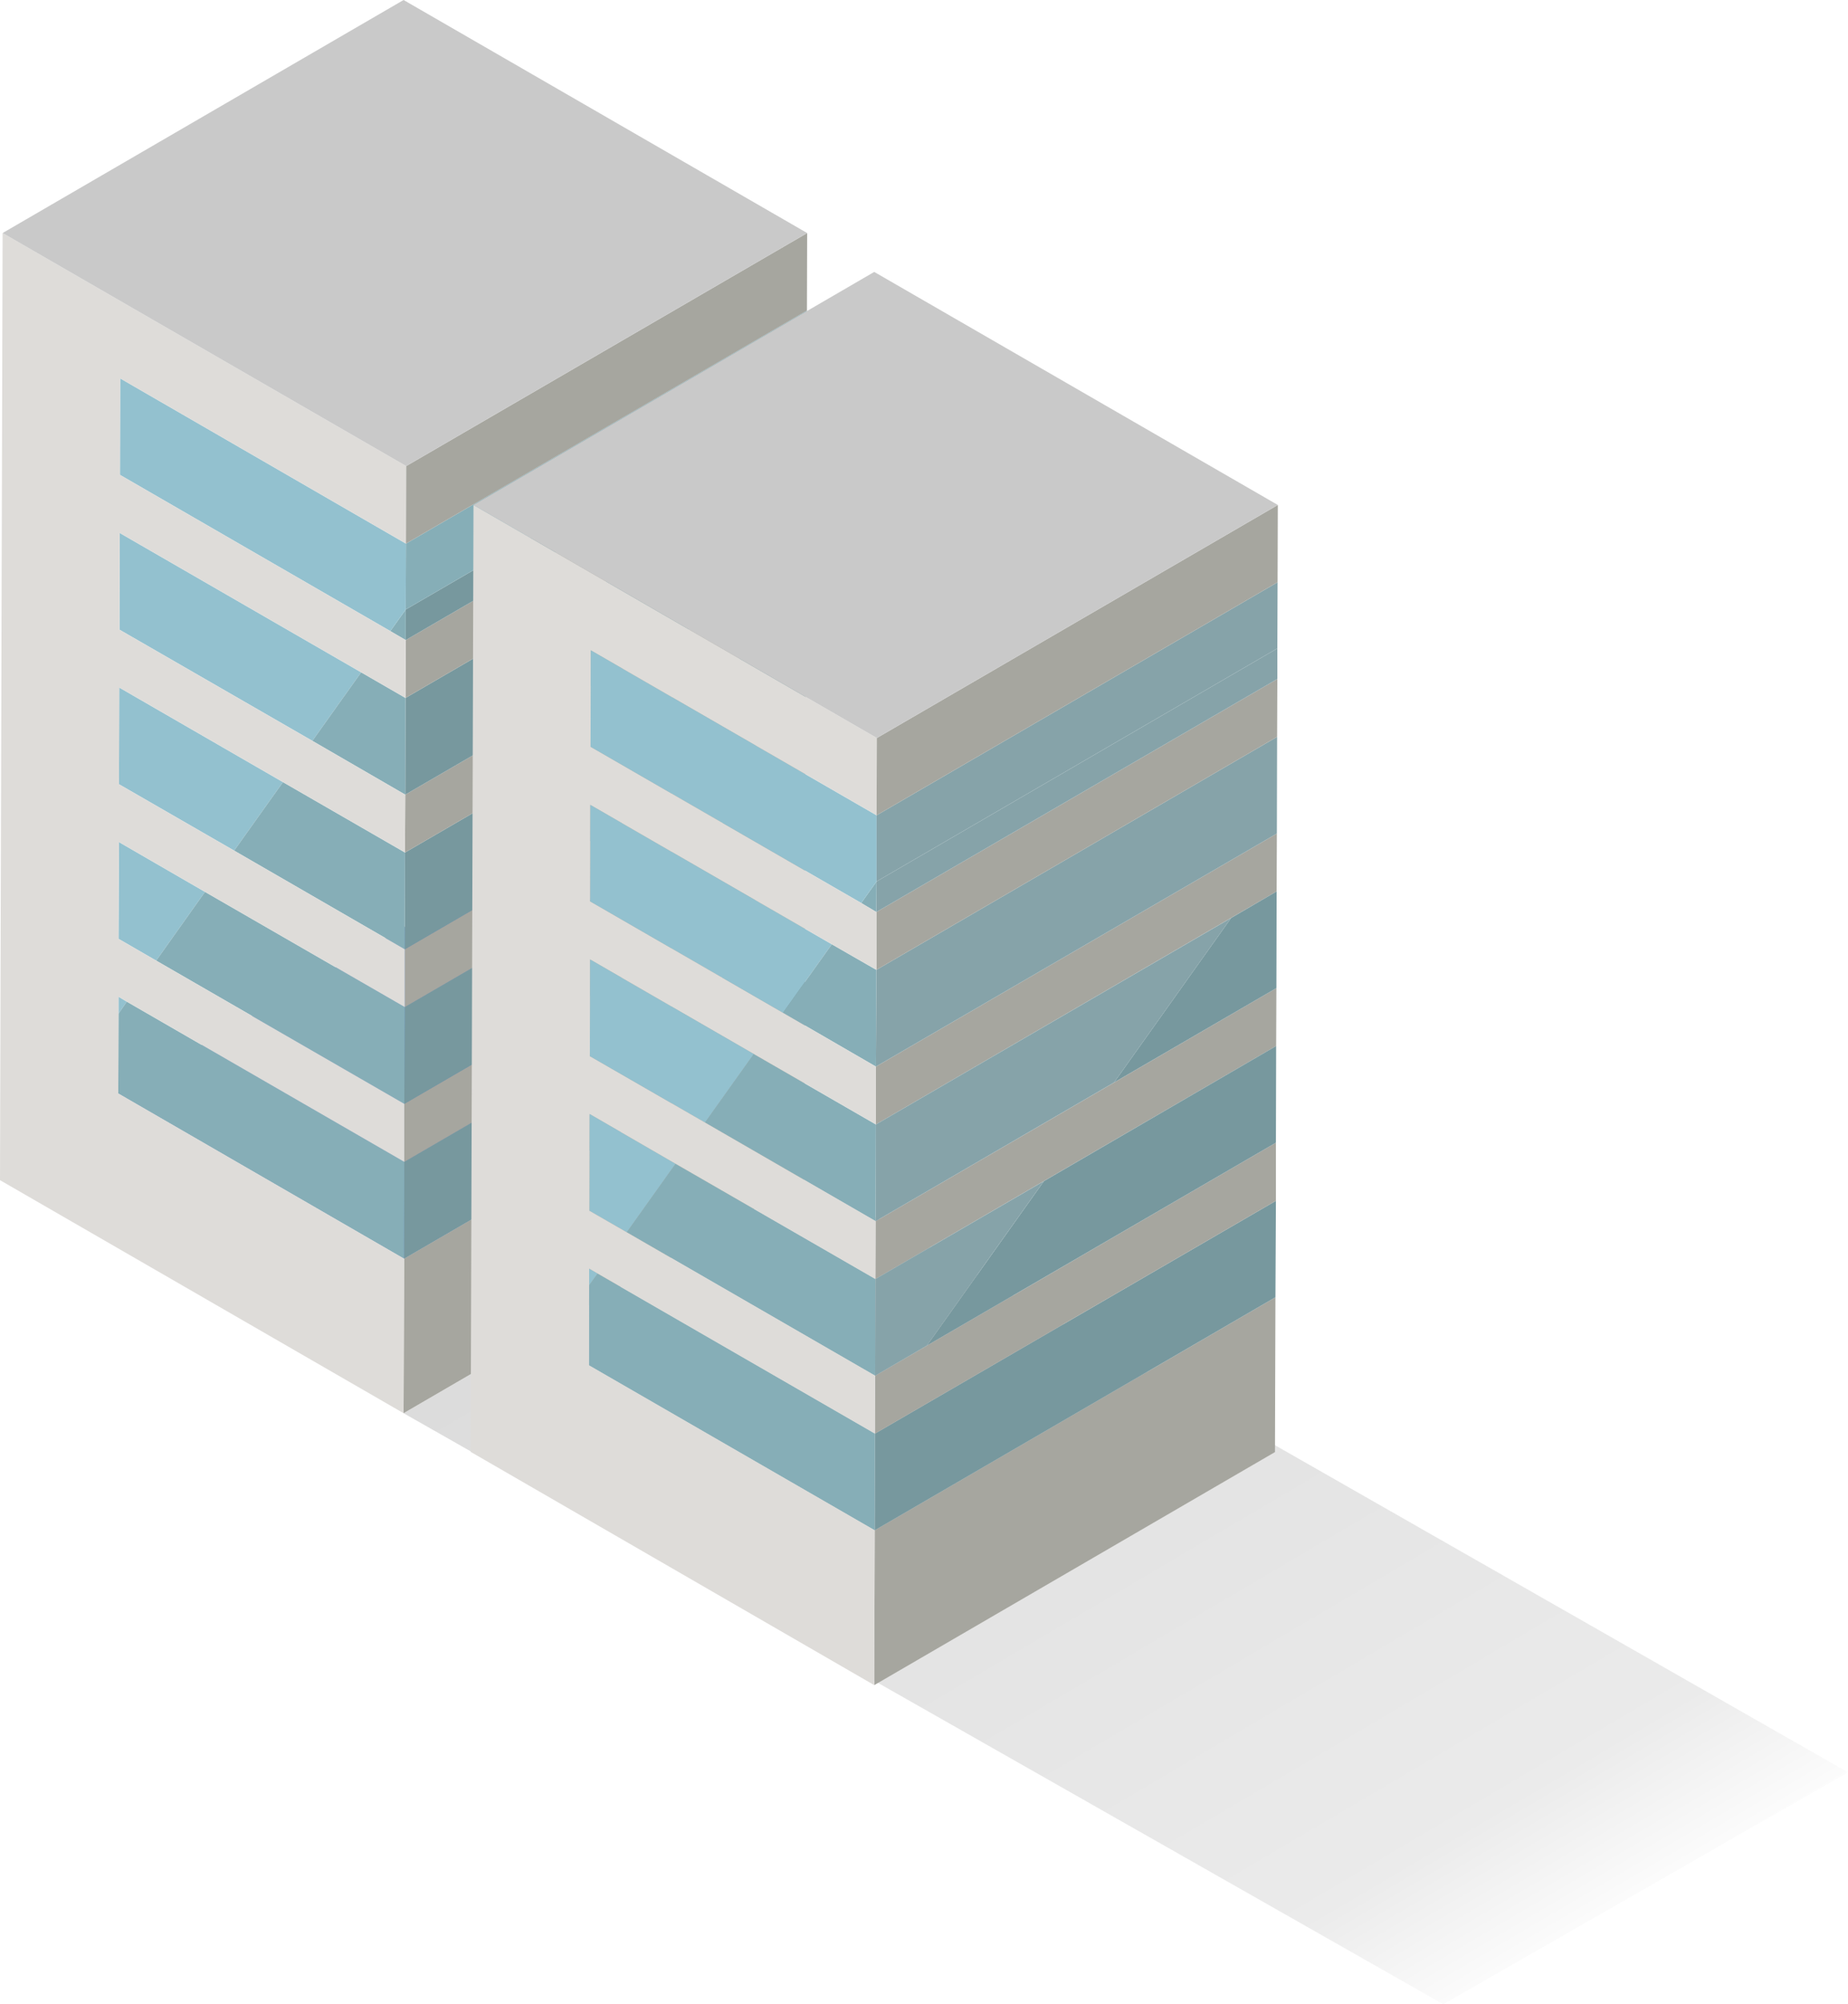 <svg xmlns="http://www.w3.org/2000/svg" xmlns:xlink="http://www.w3.org/1999/xlink" viewBox="0 0 77.98 84.54"><defs><style>.cls-1{isolation:isolate;}.cls-2{fill:none;}.cls-3{opacity:0.15;mix-blend-mode:multiply;fill:url(#Degradado_sin_nombre_4);}.cls-4{fill:#93c1cf;}.cls-5{fill:#658cba;}.cls-6{fill:#a6a69f;}.cls-7{fill:#77989e;}.cls-8{fill:#86aeb7;}.cls-9{fill:#dedcd9;}.cls-10{fill:#c9c9c9;}.cls-11{fill:#86a3a9;}</style><linearGradient id="Degradado_sin_nombre_4" x1="59.28" y1="87.17" x2="32.17" y2="41.17" gradientUnits="userSpaceOnUse"><stop offset="0" stop-opacity="0"/><stop offset="0.14" stop-opacity="0.53"/><stop offset="1"/></linearGradient></defs><title>alliance</title><g class="cls-1"><g id="Layer_1" data-name="Layer 1"><polygon class="cls-2" points="10.65 39.97 10.64 39.97 10.64 39.98 10.63 39.97 10.64 39.98 10.64 40.05 10.65 40.05 10.65 40.05 10.65 40.05 10.65 40.04 10.65 39.97"/><polygon class="cls-3" points="34.09 49.71 17.03 59.61 60.9 84.54 77.98 74.76 34.09 49.71"/><polygon class="cls-2" points="10.79 40.04 10.78 40.04 10.78 40.04 10.78 40.04 10.78 40.04 10.78 40.12 10.79 40.12 10.79 40.12 10.8 40.12 10.79 40.11 10.79 40.04"/><g class="cls-1"><polygon class="cls-4" points="5 42.76 5 42.04 5.35 42.25 5 42.76"/><polygon class="cls-5" points="4.99 46.12 21.9 36.29 33.96 43.26 17.05 53.09 4.99 46.12"/><polygon class="cls-6" points="17.05 53.09 33.96 43.26 33.94 49.78 17.03 59.61 17.05 53.09"/><polygon class="cls-4" points="5 39.6 5.02 35.52 8.65 37.62 6.59 40.52 5 39.6"/><polygon class="cls-7" points="17.06 49.01 33.97 39.18 33.96 43.26 17.05 53.09 17.06 49.01"/><polygon class="cls-6" points="17.06 46.56 33.98 36.73 33.97 39.18 17.06 49.01 17.06 46.56"/><polygon class="cls-7" points="17.08 42.48 33.99 32.66 33.98 36.73 17.06 46.56 17.08 42.48"/><polygon class="cls-4" points="11.94 32.99 9.88 35.88 5.02 33.08 5.03 29 11.94 32.99"/><polygon class="cls-6" points="17.08 40.04 34 30.21 33.99 32.66 17.08 42.48 17.08 40.04"/><polygon class="cls-7" points="17.09 35.96 34.01 26.13 34 30.21 17.08 40.04 17.09 35.96"/><polygon class="cls-6" points="17.1 33.52 34.02 23.69 34.01 26.13 17.09 35.96 17.1 33.52"/><polygon class="cls-4" points="5.04 26.56 5.05 22.48 15.24 28.36 13.18 31.25 5.04 26.56"/><polygon class="cls-7" points="17.11 29.44 34.03 19.61 34.02 23.69 17.1 33.52 17.11 29.44"/><polygon class="cls-6" points="17.12 27 34.03 17.17 34.03 19.61 17.11 29.44 17.12 27"/><polygon class="cls-7" points="17.12 25.71 34.04 15.88 34.03 17.17 17.12 27 17.12 25.71"/><polygon class="cls-8" points="5 42.76 4.99 46.12 17.05 53.09 17.06 49.01 5.35 42.25 5 42.76"/><polygon class="cls-8" points="6.59 40.52 17.06 46.56 17.08 42.48 8.65 37.62 6.59 40.52"/><polygon class="cls-8" points="9.88 35.88 17.08 40.04 17.09 35.96 11.94 32.99 9.88 35.88"/><polygon class="cls-8" points="13.18 31.25 17.1 33.52 17.11 29.44 15.24 28.36 13.18 31.25"/><polygon class="cls-8" points="16.47 26.62 17.12 27 17.12 25.71 16.47 26.62"/><polygon class="cls-4" points="5.06 20.03 5.07 15.96 17.13 22.93 17.12 25.71 16.47 26.62 5.06 20.03"/><polygon class="cls-8" points="17.13 22.93 34.05 13.1 34.04 15.88 17.12 25.71 17.13 22.93"/><polygon class="cls-9" points="17.13 22.93 17.14 19.66 0.11 9.83 0 49.78 17.03 59.61 17.05 53.09 4.99 46.12 5 42.76 5 42.04 5.35 42.25 17.06 49.01 17.06 46.56 6.59 40.52 5 39.6 5.02 35.52 8.65 37.62 17.08 42.48 17.08 40.04 9.88 35.88 5.02 33.08 5.03 29 11.94 32.99 17.09 35.96 17.1 33.52 13.18 31.25 5.04 26.56 5.05 22.48 15.24 28.36 17.11 29.44 17.12 27 16.47 26.62 5.06 20.03 5.07 15.96 17.13 22.93"/><polygon class="cls-6" points="17.14 19.66 34.06 9.83 34.05 13.1 17.13 22.93 17.14 19.66"/><polygon class="cls-10" points="0.11 9.83 17.03 0 34.06 9.83 17.14 19.66 0.11 9.83"/></g><g class="cls-1"><polygon class="cls-4" points="24.86 54.22 24.86 53.51 25.22 53.72 24.86 54.22"/><polygon class="cls-6" points="36.91 64.55 53.82 54.72 53.8 61.25 36.89 71.08 36.91 64.55"/><polygon class="cls-4" points="24.87 51.07 24.88 46.99 28.51 49.09 26.45 51.98 24.87 51.07"/><polygon class="cls-7" points="36.92 60.47 53.84 50.65 53.82 54.72 36.91 64.55 36.92 60.47"/><polygon class="cls-8" points="24.86 54.22 25.22 53.72 36.92 60.47 36.91 64.55 24.85 57.59 24.86 54.22"/><polygon class="cls-6" points="36.93 58.03 53.84 48.2 53.84 50.65 36.92 60.47 36.93 58.03"/><polygon class="cls-8" points="26.45 51.98 28.51 49.09 36.94 53.95 36.93 58.03 26.45 51.98"/><polygon class="cls-4" points="31.81 44.46 29.75 47.35 24.89 44.55 24.9 40.47 31.81 44.46"/><polygon class="cls-6" points="36.95 51.51 53.86 41.68 53.85 44.12 36.94 53.95 36.95 51.51"/><polygon class="cls-8" points="29.75 47.35 31.81 44.46 36.96 47.43 36.95 51.51 29.75 47.35"/><polygon class="cls-6" points="36.96 44.99 53.88 35.16 53.87 37.6 36.96 47.43 36.96 44.99"/><polygon class="cls-4" points="24.9 38.02 24.91 33.95 35.1 39.83 33.04 42.72 24.9 38.02"/><polygon class="cls-11" points="36.98 40.91 53.89 31.08 53.88 35.16 36.96 44.99 36.98 40.91"/><polygon class="cls-8" points="33.04 42.72 35.1 39.83 36.98 40.91 36.96 44.99 33.04 42.72"/><polygon class="cls-6" points="36.98 38.47 53.9 28.64 53.89 31.08 36.98 40.91 36.98 38.47"/><polygon class="cls-11" points="36.99 37.18 53.9 27.35 53.9 28.64 36.98 38.47 36.99 37.18"/><polygon class="cls-8" points="36.98 38.47 36.34 38.09 36.99 37.18 36.98 38.47"/><polygon class="cls-4" points="24.92 31.5 24.93 27.43 36.99 34.39 36.99 37.18 36.34 38.09 24.92 31.5"/><polygon class="cls-11" points="36.99 34.39 53.91 24.56 53.9 27.35 36.99 37.18 36.99 34.39"/><polygon class="cls-9" points="36.99 34.39 37 31.13 19.98 21.3 19.86 61.24 36.89 71.08 36.91 64.55 24.85 57.59 24.86 54.22 24.86 53.51 25.22 53.72 36.92 60.47 36.93 58.03 26.45 51.98 24.87 51.07 24.88 46.99 28.51 49.09 36.94 53.95 36.95 51.51 29.75 47.35 24.89 44.55 24.9 40.47 31.81 44.46 36.96 47.43 36.96 44.99 33.04 42.72 24.9 38.02 24.91 33.95 35.1 39.83 36.98 40.91 36.98 38.47 36.34 38.09 24.92 31.5 24.93 27.43 36.99 34.39"/><polygon class="cls-6" points="37 31.13 53.92 21.3 53.91 24.56 36.99 34.39 37 31.13"/><polygon class="cls-10" points="19.98 21.3 36.89 11.47 53.92 21.3 37 31.13 19.98 21.3"/></g><polygon class="cls-7" points="53.84 48.2 53.85 44.12 44.05 49.82 39.11 56.76 53.84 48.2"/><polygon class="cls-11" points="36.93 58.03 39.11 56.76 44.05 49.82 36.94 53.95 36.93 58.03"/><polygon class="cls-11" points="36.96 47.43 36.95 51.51 47.01 45.66 51.95 38.72 36.96 47.43"/><polygon class="cls-7" points="47.01 45.66 53.86 41.68 53.87 37.6 51.95 38.72 47.01 45.66"/></g></g></svg>